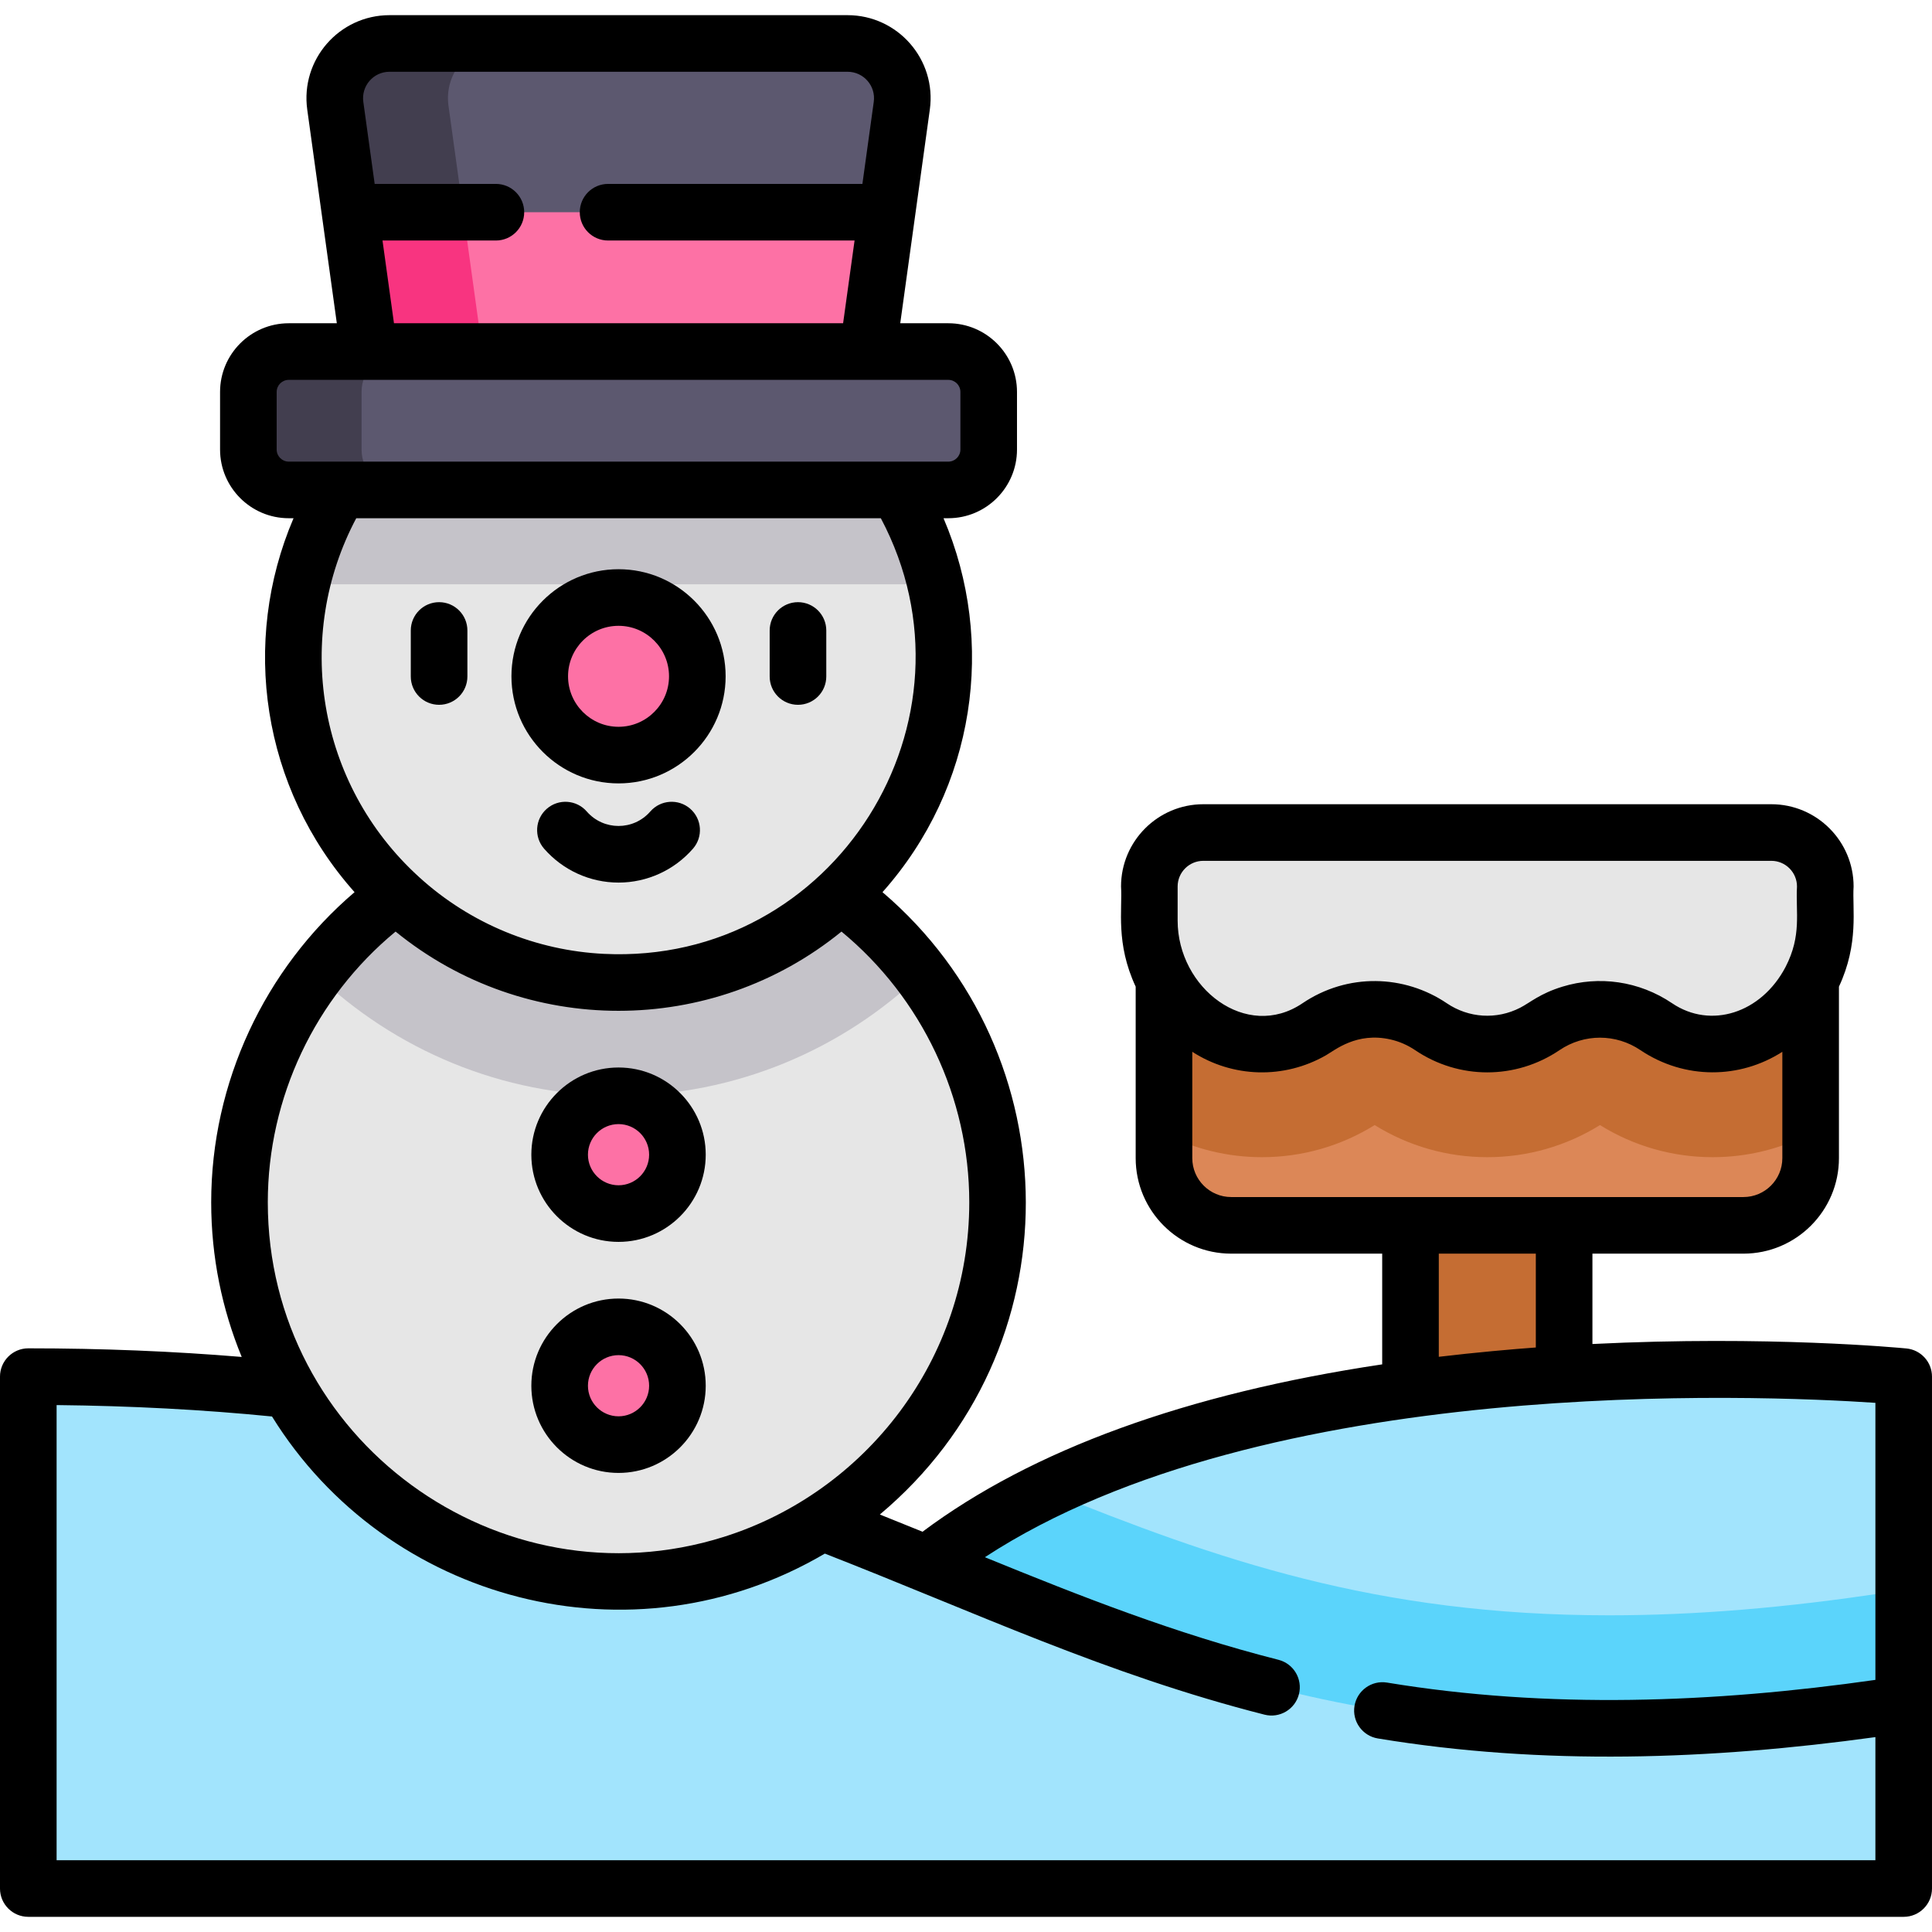 <svg id="Capa_1" enable-background="new 0 0 512 512" height="512" viewBox="0 0 512 512" width="512" xmlns="http://www.w3.org/2000/svg"><path d="m373.797 296.437h40.713v90.776h-40.713z" fill="#c56d33"/><path d="m308.468 246.881v60.038c0 9.837 7.975 17.812 17.812 17.812h135.748c9.837 0 17.812-7.974 17.812-17.812v-60.038z" fill="#dc8757"/><path d="m308.468 300.358c8.005 4.139 16.865 6.308 25.974 6.308 10.608 0 20.882-2.934 29.856-8.507 8.974 5.572 19.249 8.507 29.856 8.507s20.881-2.935 29.855-8.507c8.975 5.572 19.25 8.507 29.856 8.507 9.108 0 17.968-2.168 25.973-6.308v-53.477h-171.37z" fill="#c56d33"/><path d="m469.421 220.63h-150.535c-7.898 0-14.301 6.403-14.301 14.301v9.038c0 11.271 5.593 21.807 14.928 28.122 9.017 6.1 20.839 6.1 29.856 0s20.839-6.1 29.856 0c9.017 6.1 20.839 6.1 29.856 0 9.017-6.1 20.839-6.1 29.856 0s20.839 6.1 29.856 0c9.335-6.315 14.928-16.851 14.928-28.122v-9.038c.001-7.899-6.402-14.301-14.3-14.301z" fill="#e6e6e6"/><path d="m504.5 364.821s-174.762-17.019-258.86 49.676v50.41l141.86 17.303 97.711-9.16 19.289-21.374z" fill="#a2e4fd"/><path d="m499.966 422.02c-26.644 4.074-50.7 6.054-73.543 6.054-61.779 0-103.887-14.779-149.223-33.101-11.419 5.539-22.068 11.997-31.559 19.524v50.41l141.859 17.303 97.711-9.161 19.289-21.374v-30.349z" fill="#5bd4fb"/><path d="m7.5 364.821c248.701 0 266.244 122.139 497 86.854v48.806h-497z" fill="#a2e4fd"/><circle cx="163.918" cy="318.623" fill="#e6e6e6" r="100.449"/><path d="m83.701 258.164c20.869 19.948 49.137 32.218 80.217 32.218s59.348-12.27 80.218-32.218c-18.335-24.288-47.441-39.989-80.217-39.989-32.777 0-61.883 15.701-80.218 39.989z" fill="#c5c3c9"/><circle cx="163.918" cy="174.205" fill="#e6e6e6" r="86.176"/><path d="m79.955 154.836h167.926c-8.792-38.262-43.033-66.806-83.963-66.806s-75.17 28.544-83.963 66.806z" fill="#c5c3c9"/><path d="m235.081 56.239-5.115 36.926-66.047 18.336-66.047-18.336-5.115-36.926 71.161-22.36z" fill="#fd71a5"/><path d="m127.872 93.165-5.115-36.926 56.161-17.647-15-4.713-71.161 22.36 5.115 36.926 66.047 18.336 15-4.164z" fill="#f83480"/><g fill="#fd71a5"><circle cx="163.918" cy="306.004" r="15.607"/><circle cx="163.918" cy="179.227" r="20.88"/><circle cx="163.918" cy="367.234" r="15.607"/></g><path d="m251.317 93.168h-174.797c-5.909 0-10.699 4.79-10.699 10.7v15.268c0 5.909 4.79 10.699 10.699 10.699h174.797c5.909 0 10.699-4.79 10.699-10.699v-15.268c0-5.909-4.79-10.7-10.699-10.7z" fill="#5c586f"/><path d="m95.82 119.136v-15.269c0-5.909 4.79-10.699 10.699-10.699h-30c-5.909 0-10.699 4.79-10.699 10.699v15.269c0 5.909 4.79 10.7 10.699 10.7h30c-5.908 0-10.699-4.79-10.699-10.7z" fill="#423e4f"/><path d="m238.984 28.03-3.902 28.209h-142.325l-3.902-28.209c-1.213-8.727 5.562-16.512 14.376-16.512h121.377c8.813.001 15.589 7.786 14.376 16.512z" fill="#5c586f"/><path d="m133.231 11.519h-30c-8.814 0-15.59 7.785-14.376 16.512l3.902 28.208h30l-3.902-28.208c-1.214-8.727 5.562-16.512 14.376-16.512z" fill="#423e4f"/><path d="m163.918 329.111c12.741 0 23.106-10.366 23.106-23.106 0-12.741-10.366-23.106-23.106-23.106-12.741 0-23.107 10.365-23.107 23.106.001 12.74 10.366 23.106 23.107 23.106zm0-31.213c4.47 0 8.106 3.636 8.106 8.106s-3.637 8.106-8.106 8.106c-4.47 0-8.107-3.637-8.107-8.106.001-4.47 3.637-8.106 8.107-8.106z"/><path d="m163.918 207.607c15.649 0 28.38-12.731 28.38-28.38s-12.731-28.38-28.38-28.38-28.38 12.731-28.38 28.38 12.732 28.38 28.38 28.38zm0-41.759c7.378 0 13.38 6.002 13.38 13.38s-6.002 13.38-13.38 13.38-13.38-6.002-13.38-13.38 6.003-13.38 13.38-13.38z"/><path d="m163.918 390.34c12.741 0 23.106-10.365 23.106-23.106s-10.366-23.106-23.106-23.106c-12.741 0-23.107 10.365-23.107 23.106s10.366 23.106 23.107 23.106zm0-31.213c4.47 0 8.106 3.637 8.106 8.106s-3.637 8.106-8.106 8.106c-4.47 0-8.107-3.637-8.107-8.106s3.637-8.106 8.107-8.106z"/><path d="m116.363 186.781c4.142 0 7.5-3.358 7.5-7.5v-12.199c0-4.142-3.358-7.5-7.5-7.5s-7.5 3.358-7.5 7.5v12.199c0 4.142 3.358 7.5 7.5 7.5z"/><path d="m211.473 186.781c4.142 0 7.5-3.358 7.5-7.5v-12.199c0-4.142-3.358-7.5-7.5-7.5s-7.5 3.358-7.5 7.5v12.199c0 4.142 3.358 7.5 7.5 7.5z"/><path d="m182.919 214.326c-3.123-2.722-7.86-2.396-10.582.727-4.46 5.118-12.382 5.113-16.838 0-2.722-3.123-7.459-3.447-10.582-.727-3.123 2.721-3.448 7.459-.727 10.582 4.976 5.709 12.166 8.984 19.728 8.984s14.752-3.274 19.728-8.984c2.721-3.123 2.396-7.861-.727-10.582z"/><path d="m505.227 357.357c-1.629-.159-36.713-3.487-83.217-1.181v-23.946h40.017c13.957 0 25.312-11.355 25.312-25.312v-45.44c5.368-11.519 3.498-20.58 3.883-26.547 0-12.021-9.78-21.802-21.801-21.802h-150.535c-12.021 0-21.801 9.78-21.801 21.802.395 6.118-1.492 15.011 3.882 26.547v45.44c0 13.957 11.355 25.312 25.312 25.312h40.017v29.341c-51.9 7.768-92.75 22.627-121.815 44.354-3.727-1.518-7.503-3.042-11.312-4.565 51.927-43.534 50.995-122.023.703-164.928 24.609-27.635 30.206-66.31 16.169-99.097h1.274c10.035 0 18.199-8.165 18.199-18.2v-15.268c0-10.036-8.164-18.2-18.199-18.2h-12.741c.017-.121 7.531-54.4 7.836-56.605 1.844-13.268-8.479-25.044-21.805-25.044h-121.374c-13.337 0-23.647 11.79-21.805 25.04.419 3.029-2.109-15.235 7.836 56.61h-12.742c-10.035 0-18.2 8.164-18.2 18.2v15.268c0 10.035 8.165 18.2 18.2 18.2h1.274c-14.035 32.782-8.446 71.456 16.169 99.097-23.928 20.414-37.993 50.535-37.993 82.19 0 14.5 2.881 28.337 8.088 40.98-18.104-1.506-37.058-2.282-56.558-2.282-4.142 0-7.5 3.358-7.5 7.5v135.66c0 4.142 3.358 7.5 7.5 7.5h497c4.142 0 7.5-3.358 7.5-7.5 0-16.059 0-123.568 0-135.66 0-3.861-2.931-7.09-6.773-7.464zm-193.142-122.426c0-3.75 3.051-6.802 6.801-6.802h150.535c3.75 0 6.801 3.051 6.801 6.802-.381 6.904 1.303 12.932-3.026 21.313-6.459 12.327-19.894 16.512-30.056 9.635-8.799-5.951-19.441-7.34-29.014-4.422-6.06 1.848-8.567 4.217-11.267 5.604-6.263 3.216-13.647 2.733-19.431-1.182-11.252-7.607-26.301-8.089-38.261 0-14.85 10.045-33.081-4.01-33.081-21.91v-9.038zm3.883 71.987v-28.182c10.74 6.917 24.31 7.283 35.412.933 2.414-1.386 8.151-6.224 17.093-4.208 2.296.518 4.514 1.464 6.55 2.841 11.628 7.865 26.676 7.837 38.261 0 6.539-4.424 14.959-4.393 21.452 0 11.748 7.88 26.406 7.639 37.604.434v28.182c0 5.686-4.626 10.312-10.312 10.312-39.507 0-122.032 0-135.748 0-5.686 0-10.312-4.626-10.312-10.312zm65.329 25.312h25.713v24.868c-6.067.43-16.119 1.327-25.713 2.469zm-279.929-268.491h30.05c4.142 0 7.5-3.358 7.5-7.5s-3.358-7.5-7.5-7.5h-32.127l-3.007-21.742c-.582-4.183 2.641-7.979 6.947-7.979h121.376c4.262 0 7.537 3.744 6.947 7.984l-3.007 21.737h-67.401c-4.142 0-7.5 3.358-7.5 7.5s3.358 7.5 7.5 7.5h65.324l-3.038 21.929h-119.026zm-28.048 55.397v-15.268c0-1.764 1.436-3.2 3.2-3.2h174.797c1.764 0 3.199 1.436 3.199 3.2v15.268c0 1.765-1.435 3.2-3.199 3.2-10.3 0-164.467 0-174.797 0-1.764 0-3.2-1.435-3.2-3.2zm21.087 18.2h139.023c28.357 53.385-12.188 118.438-73.401 115.447-17.743-.866-35.245-7.823-49.021-20.401-27.056-24.63-33.171-63.85-16.601-95.046zm10.427 109.541c34.386 28.013 83.816 27.987 118.169 0 21.306 17.588 33.864 43.987 33.864 71.746 0 41.528-27.377 76.78-65.031 88.662-59.645 18.789-120.867-25.87-120.867-88.662.001-27.759 12.559-54.158 33.865-71.746zm392.166 246.104h-482v-120.621c19.784.204 38.937 1.219 57.085 3.024 30.399 49.081 95.341 66.44 146.505 36.334 39.966 15.603 74.676 32.037 116.521 42.685 4.013 1.021 8.096-1.404 9.118-5.418 1.02-4.006-1.396-8.096-5.419-9.12-27.463-6.991-52.135-16.711-77.809-27.188 74.186-48.493 204.884-43.007 235.999-40.912v73.421c-42.871 6.119-86.698 7.768-129.419.716-4.129-.679-7.955 2.151-8.623 6.182-.675 4.086 2.091 7.947 6.178 8.622 43.818 7.234 88.216 5.658 131.863-.355v32.63z"/></svg>